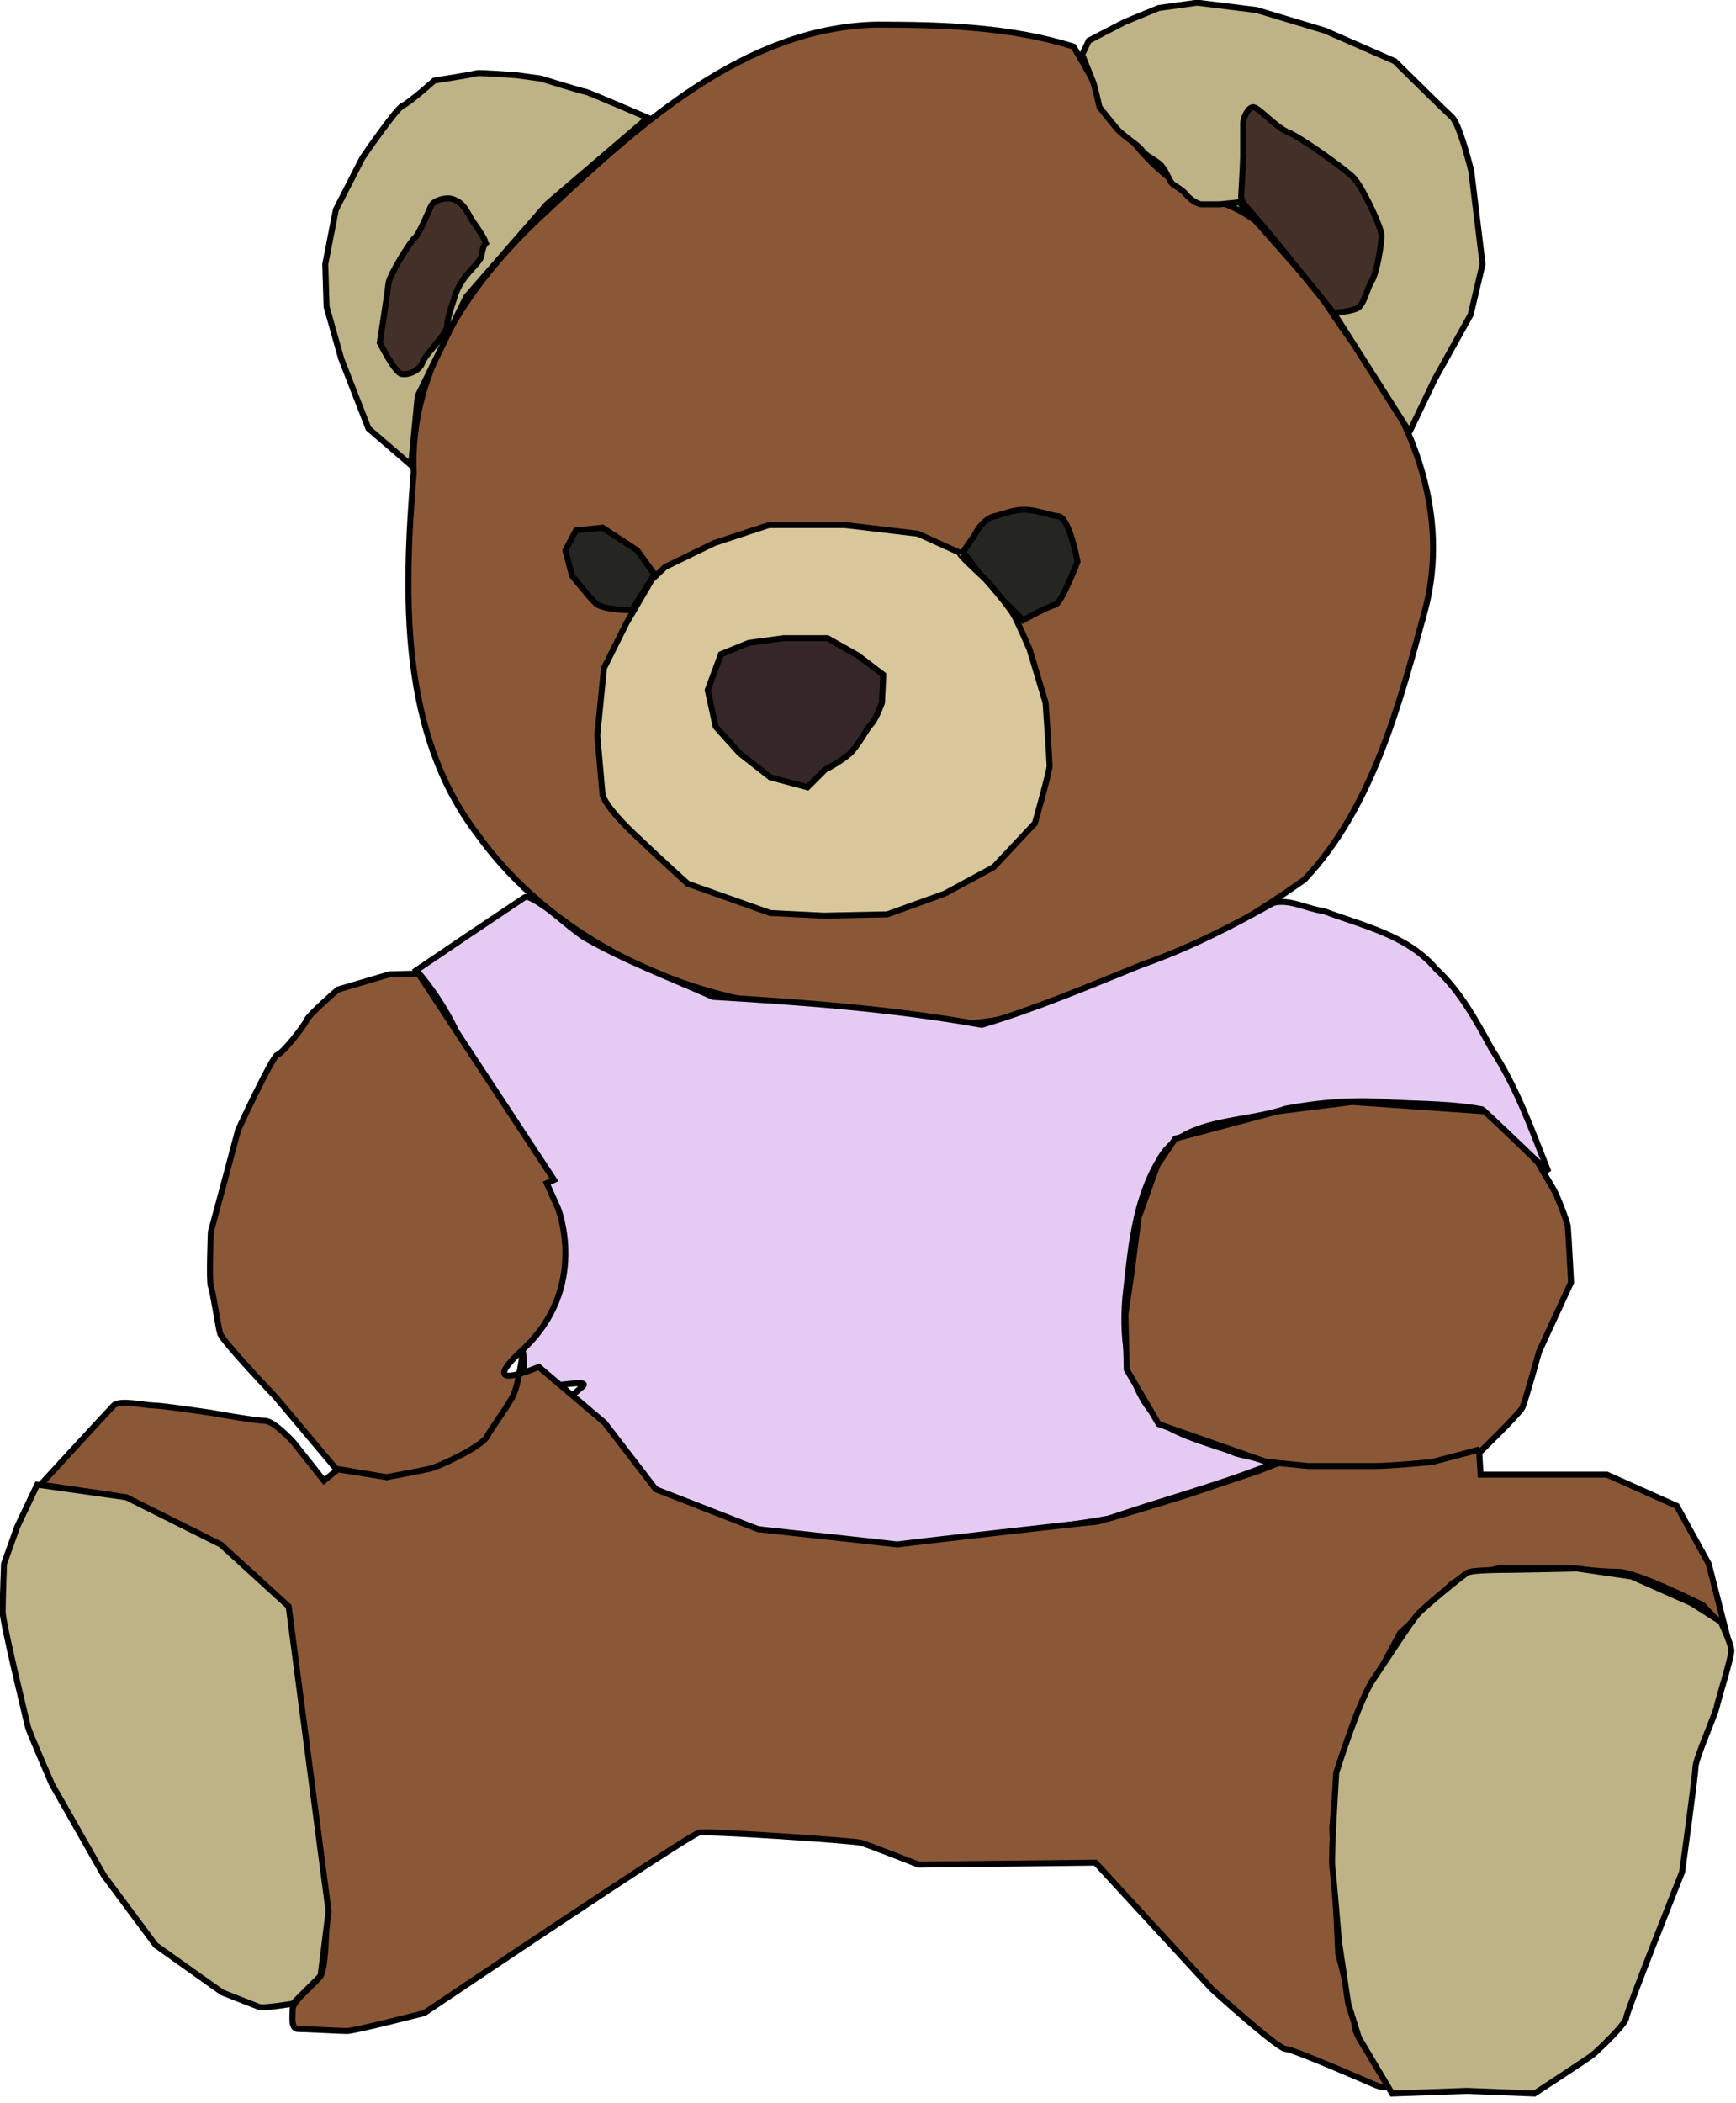 <svg version="1.2" xmlns="http://www.w3.org/2000/svg" viewBox="0 0 261 316" width="261" height="316">
	<title>Machovka-teddy-bear-svg</title>
	<style>
		.s0 { fill: #8a5837;stroke: #000000;stroke-width: .9 } 
		.s1 { fill: #252621;stroke: #000000;stroke-width: .9 } 
		.s2 { fill: #d8c79b;stroke: #000000;stroke-width: .9 } 
		.s3 { fill: #352727;stroke: #000000;stroke-width: .9 } 
		.s4 { fill: #beb386;stroke: #000000;stroke-width: .9 } 
		.s5 { fill: #433127;stroke: #000000;stroke-width: .9 } 
		.s6 { fill: #e5cbf3;stroke: #000000;stroke-width: .9 } 
		.s7 { fill: none;stroke: #000000;stroke-width: .9 } 
	</style>
	<g id="g2885">
		<path id="path10229" fill-rule="evenodd" class="s0" d="m149 153.4c16.4-2.6 32.9-11.2 47.1-21.2 10.3-10.9 14.3-26.4 18.2-40.7 3.6-13.9-1.6-28.1-10-38.8-6.2-7.9-11-19-20.8-22.3-11.3-2.6-16.9-14.6-22.1-23.4-9.5-3-19.8-3.3-29.7-3.3-19.8 0.5-35.6 15-49.6 28.1-10.8 9.9-20.6 23.3-19.9 39.2-1.5 18.5-2.1 39.1 9.6 54.4 9.4 13.1 24.3 21.4 39.4 24.7 12.6 0.5 25.5 5.2 37.8 3.3z"/>
		<path id="path10231" fill-rule="evenodd" class="s1" d="m98.4 86.3l-2.6-3.6-5.2-3.4-4 0.4-1.6 3 1 3.8c0 0 2.7 3.4 3.6 4.2 1.2 1 5.4 1 5.4 1z"/>
		<path id="path10233" fill-rule="evenodd" class="s1" d="m144.8 82.9l1.6-2.3c0 0 1.2-2.5 3-3 1.8-0.4 2.8-1 4.6-1 1.8 0 3.6 0.8 5.2 1 1.6 0.3 2.8 6.8 2.8 6.8 0 0-2.4 6.3-3.4 6.5-1 0.2-4.8 2.3-4.8 2.3l-5.2-5.2z"/>
		<path id="path10235" fill-rule="evenodd" class="s2" d="m144.4 83.1l-6.4-2.9-11-1.3h-11.4l-8.2 2.7-7.4 3.6-2 1.9-3.8 6.5-3.4 6.8-1 10.1 0.8 9c0 0 0.4 1.7 4.6 5.7 4.2 4 8.2 7.6 8.2 7.6l12.4 4.4 8 0.4 9.6-0.2 8.6-3.1 7.4-4 6.2-6.6c0 0 2.2-7.8 2.2-8.6 0-0.8-0.6-9.5-0.6-9.5l-2.4-8c0 0-1.8-4.2-2.4-5.2-0.6-1.1-3.2-4.2-4.2-5.3-1-1-4.6-4.2-3.8-4z"/>
		<path id="path10237" fill-rule="evenodd" class="s3" d="m132.8 101.4l-3.8-2.9-4.6-2.6h-6.6l-5.2 0.7-4.2 1.7-2 5.4 1.2 5.5 3.6 4 4.6 3.6 5.6 1.5 2.6-2.6c0 0 3.1-1.6 4.2-2.9 1.4-1.7 2.1-3.3 2.8-4 0.8-0.9 1.6-3.2 1.6-3.2z"/>
		<path id="path10239" fill-rule="evenodd" class="s4" d="m163.7 6.1l5.4-2.8 5.1-2.1 5.8-0.8 8.9 1.1 10.3 3.1 10.5 4.6c0 0 7.3 7.2 8.6 8.4 1.2 1.1 2.9 8.1 2.9 8.1l1.7 14-1.8 7.6-5.4 9.7-3.4 7.1-0.4 0.8-12.6-19.8-13-14.7-2.9 0.3h-2.9c0 0-1.2-0.3-2.2-1.5-1-1.2-1.9-1.1-2.4-2.1-0.6-1.1-0.9-2.1-2-2.8-1.1-0.8-1.6-0.9-2.3-1.8-0.7-0.9-2.8-2.1-3.8-3.3-1-1.2-2.5-3.1-2.5-3.1 0 0-0.7-3.2-1-3.9-0.3-0.7-1.6-4-1.6-4z"/>
		<path id="path10241" fill-rule="evenodd" class="s5" d="m186.6 29.6c0 0 0.3-5.2 0.3-6.1v-4.9c0-1 0.8-2.5 1.5-2.5 0.8 0 3.3 2.9 5.1 3.7 1.9 0.7 8.7 5.6 9.9 6.8 1.3 1.2 4.3 7.5 4.3 8.8 0 1.4-0.7 5.5-1.4 6.7-0.8 1.2-1.2 3.9-2.4 4.3-1.3 0.5-3.4 0.6-3.4 0.6l-9.4-11.6-4.2-4.9z"/>
		<path id="path10243" fill-rule="evenodd" class="s4" d="m97.4 17.7c0 0-8.6-3.7-9.3-3.9-0.7-0.1-6.8-2-6.8-2l-3.7-0.5c0 0-5.3-0.4-5.9-0.3-0.6 0.2-6.4 1.1-6.4 1.1 0 0-3.8 3.4-4.8 3.8-1 0.5-6 7.8-6 7.8l-4 7.8-1.6 8.2 0.2 6.4 2.2 7.8 4.1 10.5 6.4 5.5 1-10.4 7.3-14.9 12.1-13.9z"/>
		<path id="path10245" fill-rule="evenodd" class="s5" d="m73 36.6c0-0.9-1.9-3.1-2.6-4.5-0.7-1.3-1.4-1.9-2.4-2.2-1-0.3-2.7 0.2-3.1 0.9-0.4 0.7-1.8 4.3-2.5 4.9-0.7 0.6-3.8 5.5-4 6.9-0.1 1.3-1.3 8.9-1.3 8.9 0 0 2.3 4.6 3.3 4.7 1 0.2 2.7-0.5 3.1-1.7 0.4-1.2 3.5-4.1 3.7-5.4 0.1-1.3 0.5-2.5 1-4 0.4-1.5 1.1-2.7 1.9-3.7 0.9-1.1 2.2-2.3 2.3-3 0.1-0.8 0.3-1.5 0.6-1.8z"/>
		<path id="path10247" fill-rule="evenodd" class="s6" d="m78.8 134.9q-8.1 5.4-16.2 10.9c9 10.4 8.2 19.5 16.8 30.3 1.8 3.9-7.2 12.3-5.7 13-1 9.3 6 8.6 5 17.9-1.1 3.1 11.4-0.5 8.7 1.5-2.2 1.8-3.7 3.6-0.4 5.1 4.2 3.5 8.1 7.7 12.5 10.8 6.1 2.1 11.9 5.7 18.5 5.9 5.9 0.6 11.8 2 17.7 2.1 10.3-1.5 20.7-2.4 31-4.2 7.8-2.7 15.8-4.8 23.5-7.8 1.9-1.1-3.8-1.5-5.1-2.3-3.4-1.2-7-2.1-10.1-4-5.4-4.7-6.4-12.3-5.8-19.2 0.8-7 1.3-14.3 5-20.5 3.4-6.5 12.9-5.6 19.1-7.8 5.4-1 10.8-1.4 16.2-0.9 4.4 0.2 9.1 0.2 13.3 1q5 4.7 10 9.4c-2.5-6.3-4.8-12.8-8.5-18.4-2.4-4.4-4.8-8.8-8.4-12.1-4.3-5.1-11.1-6.5-16.9-8.7-2.5-0.3-5.2-1.9-7.6-1.2-6.4 3.6-12.9 6.9-19.8 9.3-7.9 3.2-15.9 6.6-24 9-13.4-2.4-26.9-3.4-40.4-4.2-6.5-2.9-13.2-5.4-19.3-8.9-2.9-1.9-5.5-4.8-8.5-6.1h-0.4z"/>
		<path id="path10249" fill-rule="evenodd" class="s0" d="m83.3 177.3l-20.4-31-4.3 0.1-7.8 2.3c0 0-4.3 3.7-4.7 4.6-0.4 0.9-3.5 4.9-4.4 5.2-0.8 0.3-5.9 11.3-5.9 11.3l-1.7 6.4-2.4 8.9c0 0-0.3 7.5 0 8.2 0.3 0.7 1.1 6.1 1.4 7.1 0.3 1.1 8.4 9.6 8.4 9.6l9 10.7 7.8 1.3-7.5-1.2-2.1 1.7-4.6-5.8c0 0-2.9-3.2-4.3-3.2-1.5 0-8.1-1.2-8.1-1.2 0 0-7.4-1.1-8.6-1.1-1.3 0-5.1-0.9-6 0-0.8 0.8-11 11.9-11 11.9l11.6 1.7 15 7.2 10.4 9.8 1.5 11.6 4.5 33.9c0 0 0 8.4-0.9 9.6-0.8 1.2-4.2 3.8-4.2 5 0 1.2-0.3 3 0.8 3 1.2 0 6.3 0.3 7.4 0.3 1.1 0 11.6-2.7 11.6-2.7 0 0 39.8-26.8 41.3-27.1 1.4-0.3 23.1 1.2 24.3 1.5 1.1 0.3 8.7 3.3 8.7 3.3l26.6-0.3 17.5 19c0 0 9.9 9 11.1 9 1.1 0 13.2 5.3 13.2 5.3 0 0 2.6 1.2 2-0.3-0.5-1.4-4.8-6.8-4.8-8.3 0-1.5-2.5-11-2.5-11l-0.9-18.8c0 0 0.6-8.6 1.2-9.8 0.5-1.2 3.9-10.1 3.9-10.1l5.1-9.5 7.9-7.5c0 0 6.2-2.3 7.4-2.3h9.3c1.1 0 5.4 0.6 8.2 0.6 2.8 0 12.7 5 12.7 5l3.4 3.6-2.5-9.8-4.8-8.7-10.5-4.7h-6.8-9.9-2.3l-0.2-3.3c0 0 5.9-5.7 6.5-6.8 0.5-1.2 2.5-8.4 2.5-8.4l4.8-10.4c0 0-0.4-7.6-0.5-8.5-0.2-0.9-1.5-4.4-2.2-5.6-0.7-1.2-1.8-3-2.2-3.8-0.5-0.7-8.1-7.8-8.1-7.8l-19.9-1.4-11.2 1.4-15.4 4.1-2.7 4-2.8 7.8-1.1 8.5-0.9 6.1 0.2 8.3 4.8 8.2 17.4 6.1-2.3 0.9-11 3.7c0 0-12.9 4-13.6 4-0.7 0-30.4 3.4-29.8 3.4 0.5 0-20.9-2.3-20.9-2.3l-15.4-6-7.7-10-9.9-8.4c0 0-9.9 4.3-2.4-2.6 10-9.3 5.3-21.2 5.3-21.2l-1.7-3.8z"/>
		<path id="path10251" class="s7" d="m58 222c0 0 5.4-1 6.6-1.3 1.2-0.2 7.8-3.3 8.6-4.8 0.8-1.5 3.2-4.6 4-6.3 0.8-1.7 1.4-6.5 1.4-6.5"/>
		<path id="path10253" class="s7" d="m222.5 217.8l-7.2 1.9c0 0-6.2 0.6-8.6 0.6h-10l-6-0.6"/>
		<path id="path10255" fill-rule="evenodd" class="s4" d="m44 301.1c0 0-4.2 0.7-5 0.5-0.8-0.3-5.6-2.2-5.6-2.2l-10-7.1-7.8-10.5-7.8-13.7c0 0-3.4-7.8-3.6-8.6-0.2-0.9-3.8-15.6-3.8-17.3 0-1.7 0.2-7.2 0.2-7.2l2-5.6 3-6.3 13.4 1.9 14.2 7.1 10.2 9.3 6 45.8-1.2 9.7c0 0-4.2 4.2-4.2 4.2z"/>
		<path id="path10259" fill-rule="evenodd" class="s4" d="m209.3 314.6l11.2-0.4 10.2 0.4c0 0 7.8-5.1 8.6-5.7 0.8-0.6 5.2-4.8 5.2-5.7 0-0.8 8.4-21.9 8.4-21.9 0 0 2-14.5 2-15.7 0-1.3 3-8 3.2-9.1 0.2-1 2.2-7.4 2.2-8.4 0-1.1-1.6-4.4-1.6-4.4l-4.4-2.8-9-4-8.2-1.2c0 0-9 0.2-10 0.2-1 0-5.6 0-6.4 0.4-0.8 0.4-6.2 4.9-7.4 6.1-1.2 1.3-4.6 6.7-6.8 9.9-2.2 3.2-5.6 14.1-5.6 14.1 0 0-0.8 12.6-0.6 14.1 0.2 1.5 1 11.2 1 11.2l1.4 9.4 1.6 5.1z"/>
	</g>
</svg>